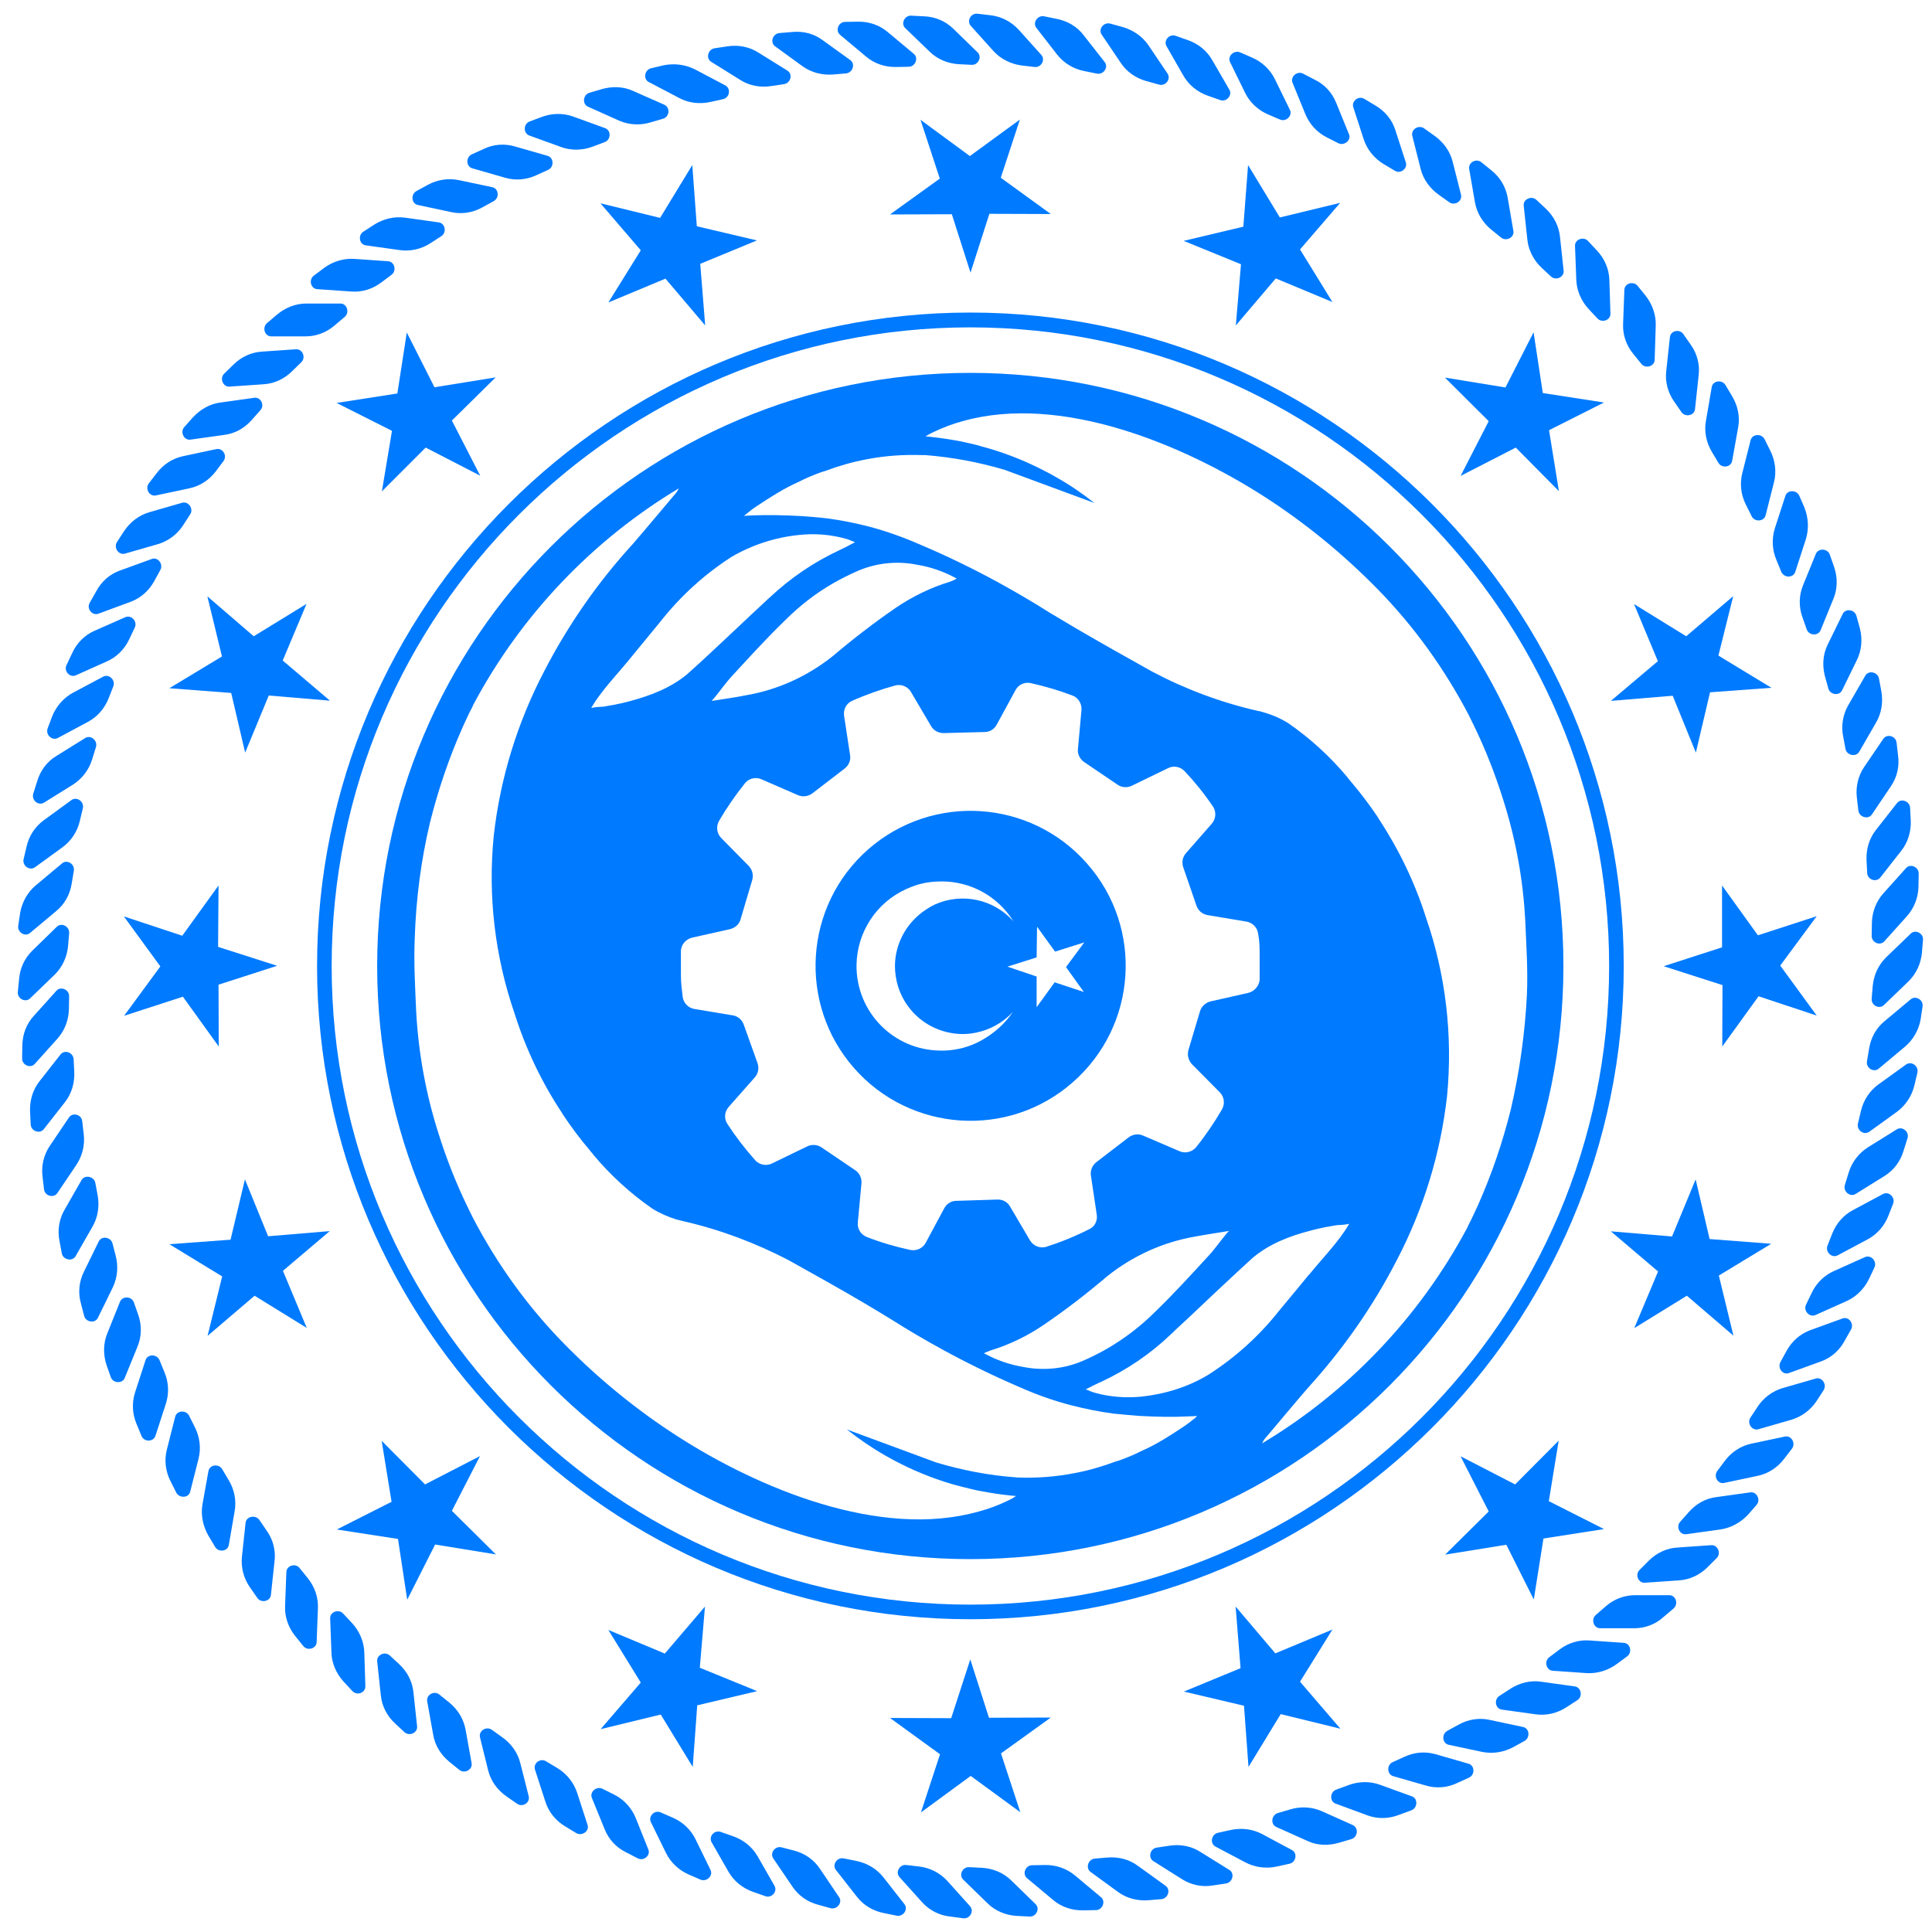 <svg width="90" height="90" viewBox="0 0 90 90" fill="none" xmlns="http://www.w3.org/2000/svg">
<g clip-path="url(#clip0_202_189)">
<path d="M76.13 75.85H74.54C74.24 75.85 74.1 75.44 74.34 75.23L74.8 74.83C75.19 74.49 75.67 74.31 76.17 74.31H77.76C78.07 74.31 78.2 74.72 77.96 74.93L77.5 75.32C77.12 75.67 76.63 75.85 76.13 75.85Z" fill="#007AFF"/>
<path d="M78.21 73.62L76.62 73.73C76.32 73.75 76.15 73.35 76.38 73.13L76.81 72.7C77.17 72.34 77.64 72.12 78.14 72.09L79.72 71.98C80.02 71.96 80.19 72.36 79.97 72.58L79.54 73.01C79.18 73.37 78.71 73.59 78.21 73.62Z" fill="#007AFF"/>
<path d="M80.13 71.25L78.55 71.47C78.25 71.51 78.06 71.12 78.27 70.89L78.67 70.44C79.01 70.05 79.46 69.8 79.96 69.74L81.54 69.52C81.84 69.48 82.03 69.87 81.83 70.1L81.43 70.56C81.08 70.93 80.63 71.18 80.13 71.25Z" fill="#007AFF"/>
<path d="M81.88 68.75L80.32 69.08C80.02 69.15 79.81 68.77 80 68.52L80.36 68.04C80.67 67.63 81.11 67.35 81.59 67.25L83.15 66.92C83.45 66.86 83.66 67.23 83.48 67.48L83.11 67.96C82.8 68.37 82.36 68.65 81.88 68.75Z" fill="#007AFF"/>
<path d="M83.44 66.14L81.91 66.58C81.62 66.66 81.37 66.31 81.54 66.04L81.87 65.54C82.15 65.11 82.57 64.8 83.05 64.66L84.58 64.22C84.87 64.13 85.12 64.49 84.95 64.76L84.62 65.27C84.34 65.69 83.92 66 83.44 66.14Z" fill="#007AFF"/>
<path d="M84.83 63.42L83.34 63.96C83.05 64.07 82.79 63.73 82.94 63.45L83.23 62.92C83.48 62.47 83.87 62.13 84.34 61.96L85.83 61.42C86.12 61.31 86.38 61.66 86.23 61.93L85.93 62.46C85.69 62.91 85.3 63.25 84.83 63.42Z" fill="#007AFF"/>
<path d="M86.02 60.61L84.57 61.26C84.29 61.38 84 61.06 84.13 60.78L84.39 60.24C84.61 59.77 84.98 59.41 85.43 59.21L86.88 58.56C87.16 58.44 87.45 58.76 87.32 59.04L87.06 59.59C86.84 60.04 86.47 60.41 86.02 60.61Z" fill="#007AFF"/>
<path d="M87.01 57.73L85.6 58.48C85.33 58.62 85.02 58.32 85.13 58.03L85.35 57.47C85.54 56.99 85.88 56.6 86.32 56.37L87.72 55.62C87.99 55.48 88.3 55.78 88.19 56.07L87.97 56.63C87.79 57.1 87.45 57.49 87.01 57.73Z" fill="#007AFF"/>
<path d="M87.79 54.78L86.44 55.62C86.18 55.78 85.85 55.5 85.94 55.2L86.12 54.62C86.27 54.13 86.59 53.72 87.01 53.45L88.36 52.61C88.62 52.45 88.95 52.72 88.86 53.02L88.68 53.59C88.53 54.11 88.21 54.52 87.79 54.78Z" fill="#007AFF"/>
<path d="M88.37 51.79L87.08 52.72C86.83 52.9 86.48 52.65 86.55 52.34L86.69 51.75C86.81 51.25 87.09 50.82 87.5 50.52L88.79 49.59C89.04 49.41 89.39 49.66 89.32 49.97L89.18 50.56C89.06 51.06 88.77 51.49 88.37 51.79Z" fill="#007AFF"/>
<path d="M88.74 48.76L87.52 49.78C87.28 49.98 86.92 49.75 86.97 49.44L87.07 48.85C87.15 48.34 87.4 47.89 87.79 47.57L89.01 46.55C89.24 46.36 89.61 46.58 89.56 46.89L89.47 47.49C89.38 47.99 89.12 48.44 88.74 48.76Z" fill="#007AFF"/>
<path d="M88.9 45.72L87.76 46.82C87.54 47.03 87.16 46.83 87.19 46.52L87.24 45.92C87.29 45.41 87.51 44.94 87.87 44.59L89.01 43.49C89.23 43.28 89.61 43.48 89.58 43.79L89.53 44.39C89.48 44.9 89.26 45.37 88.9 45.72Z" fill="#007AFF"/>
<path d="M88.84 42.67L87.78 43.85C87.57 44.08 87.18 43.9 87.19 43.59L87.2 42.99C87.21 42.48 87.4 41.99 87.73 41.62L88.79 40.44C88.99 40.21 89.39 40.39 89.38 40.7L89.37 41.3C89.36 41.81 89.17 42.3 88.84 42.67Z" fill="#007AFF"/>
<path d="M88.57 39.63L87.59 40.88C87.4 41.12 86.99 40.98 86.98 40.66L86.95 40.06C86.93 39.55 87.08 39.05 87.39 38.66L88.37 37.41C88.56 37.17 88.96 37.32 88.98 37.63L89.01 38.23C89.03 38.74 88.88 39.24 88.57 39.63Z" fill="#007AFF"/>
<path d="M88.09 36.62L87.2 37.94C87.03 38.19 86.61 38.07 86.57 37.76L86.5 37.16C86.44 36.65 86.56 36.14 86.84 35.73L87.73 34.42C87.9 34.17 88.32 34.28 88.35 34.6L88.42 35.2C88.49 35.7 88.37 36.21 88.09 36.62Z" fill="#007AFF"/>
<path d="M87.4 33.65L86.61 35.02C86.46 35.28 86.03 35.19 85.97 34.89L85.86 34.3C85.76 33.8 85.85 33.29 86.1 32.85L86.89 31.48C87.04 31.21 87.47 31.3 87.53 31.61L87.64 32.2C87.73 32.7 87.65 33.22 87.4 33.65Z" fill="#007AFF"/>
<path d="M86.51 30.73L85.81 32.16C85.68 32.43 85.25 32.37 85.17 32.07L85.01 31.49C84.88 30.99 84.92 30.48 85.14 30.03L85.84 28.6C85.97 28.33 86.4 28.39 86.48 28.69L86.64 29.27C86.77 29.77 86.72 30.29 86.51 30.73Z" fill="#007AFF"/>
<path d="M85.41 27.89L84.81 29.36C84.69 29.64 84.26 29.61 84.16 29.31L83.96 28.74C83.79 28.25 83.8 27.74 83.99 27.27L84.59 25.8C84.71 25.52 85.14 25.55 85.24 25.84L85.44 26.41C85.61 26.91 85.6 27.43 85.41 27.89Z" fill="#007AFF"/>
<path d="M84.12 25.13L83.63 26.64C83.54 26.93 83.11 26.93 82.98 26.64L82.75 26.08C82.55 25.61 82.53 25.09 82.68 24.61L83.17 23.1C83.26 22.81 83.7 22.81 83.82 23.1L84.06 23.65C84.25 24.14 84.27 24.65 84.12 25.13Z" fill="#007AFF"/>
<path d="M82.64 22.46L82.25 24C82.18 24.3 81.74 24.33 81.6 24.05L81.33 23.51C81.1 23.05 81.04 22.54 81.16 22.05L81.55 20.51C81.62 20.21 82.06 20.18 82.2 20.46L82.47 21C82.7 21.46 82.76 21.98 82.64 22.46Z" fill="#007AFF"/>
<path d="M80.97 19.91L80.69 21.47C80.64 21.77 80.21 21.83 80.05 21.56L79.74 21.04C79.48 20.6 79.38 20.09 79.47 19.6L79.74 18.03C79.79 17.73 80.22 17.67 80.38 17.94L80.69 18.46C80.96 18.91 81.06 19.42 80.97 19.91Z" fill="#007AFF"/>
<path d="M79.13 17.48L78.96 19.06C78.93 19.36 78.51 19.45 78.33 19.2L77.99 18.71C77.7 18.29 77.56 17.79 77.62 17.29L77.79 15.71C77.82 15.4 78.25 15.31 78.42 15.57L78.77 16.07C79.06 16.48 79.19 16.98 79.13 17.48Z" fill="#007AFF"/>
<path d="M77.13 15.18L77.08 16.77C77.07 17.07 76.65 17.19 76.46 16.95L76.08 16.48C75.75 16.08 75.59 15.59 75.61 15.09L75.67 13.5C75.68 13.19 76.1 13.08 76.29 13.32L76.67 13.79C76.98 14.19 77.15 14.68 77.13 15.18Z" fill="#007AFF"/>
<path d="M74.97 13.02L75.02 14.61C75.03 14.92 74.62 15.06 74.41 14.83L74 14.39C73.65 14.01 73.45 13.53 73.43 13.04L73.37 11.45C73.36 11.15 73.77 11 73.98 11.23L74.39 11.67C74.75 12.05 74.95 12.53 74.97 13.02Z" fill="#007AFF"/>
<path d="M72.67 11.03L72.84 12.61C72.87 12.91 72.48 13.09 72.25 12.88L71.81 12.47C71.44 12.12 71.2 11.65 71.15 11.16L70.98 9.58C70.95 9.28 71.34 9.1 71.57 9.31L72.01 9.72C72.38 10.07 72.62 10.53 72.67 11.03Z" fill="#007AFF"/>
<path d="M70.23 9.19L70.5 10.76C70.55 11.06 70.17 11.26 69.93 11.07L69.46 10.69C69.06 10.36 68.8 9.92 68.71 9.43L68.44 7.87C68.39 7.57 68.77 7.36 69.01 7.56L69.48 7.94C69.88 8.26 70.14 8.7 70.23 9.19Z" fill="#007AFF"/>
<path d="M67.67 7.53L68.06 9.07C68.13 9.37 67.77 9.6 67.51 9.42L67.02 9.07C66.6 8.77 66.3 8.35 66.18 7.87L65.79 6.33C65.72 6.03 66.08 5.8 66.34 5.98L66.83 6.33C67.25 6.63 67.55 7.05 67.67 7.53Z" fill="#007AFF"/>
<path d="M65 6.06L65.49 7.57C65.58 7.86 65.23 8.12 64.97 7.95L64.45 7.64C64.01 7.37 63.69 6.97 63.53 6.5L63.04 4.99C62.95 4.7 63.3 4.44 63.56 4.61L64.08 4.92C64.52 5.18 64.85 5.58 65 6.06Z" fill="#007AFF"/>
<path d="M62.24 4.78L62.84 6.25C62.96 6.53 62.62 6.81 62.34 6.67L61.81 6.4C61.35 6.17 61 5.78 60.81 5.32L60.21 3.85C60.1 3.57 60.43 3.29 60.7 3.43L61.24 3.71C61.7 3.93 62.05 4.31 62.24 4.78Z" fill="#007AFF"/>
<path d="M59.39 3.69L60.09 5.12C60.22 5.39 59.91 5.69 59.63 5.57L59.07 5.33C58.6 5.13 58.22 4.77 58 4.32L57.3 2.89C57.17 2.62 57.48 2.32 57.77 2.44L58.32 2.68C58.79 2.88 59.17 3.24 59.39 3.69Z" fill="#007AFF"/>
<path d="M56.47 2.8L57.27 4.18C57.42 4.44 57.13 4.77 56.84 4.66L56.27 4.46C55.78 4.29 55.38 3.96 55.13 3.53L54.34 2.15C54.19 1.88 54.48 1.56 54.77 1.67L55.34 1.87C55.82 2.04 56.22 2.36 56.47 2.8Z" fill="#007AFF"/>
<path d="M53.5 2.11L54.39 3.43C54.56 3.69 54.29 4.03 53.99 3.94L53.41 3.78C52.91 3.64 52.49 3.35 52.21 2.93L51.32 1.61C51.15 1.36 51.41 1.02 51.72 1.1L52.3 1.26C52.79 1.4 53.22 1.7 53.5 2.11Z" fill="#007AFF"/>
<path d="M50.48 1.64L51.46 2.89C51.65 3.13 51.41 3.49 51.1 3.43L50.51 3.31C50 3.21 49.56 2.94 49.25 2.55L48.28 1.3C48.09 1.06 48.33 0.7 48.64 0.76L49.23 0.88C49.73 0.98 50.18 1.24 50.48 1.64Z" fill="#007AFF"/>
<path d="M47.45 1.38L48.51 2.56C48.71 2.79 48.5 3.16 48.19 3.12L47.59 3.05C47.08 2.98 46.62 2.75 46.28 2.38L45.22 1.2C45.02 0.97 45.23 0.6 45.54 0.64L46.14 0.71C46.65 0.77 47.11 1.01 47.45 1.38Z" fill="#007AFF"/>
<path d="M44.4 1.33L45.54 2.44C45.76 2.65 45.57 3.04 45.26 3.02L44.66 2.99C44.15 2.96 43.67 2.76 43.31 2.41L42.17 1.31C41.95 1.1 42.14 0.71 42.45 0.73L43.05 0.76C43.56 0.78 44.04 0.98 44.4 1.33Z" fill="#007AFF"/>
<path d="M41.35 1.49L42.57 2.51C42.8 2.7 42.64 3.11 42.33 3.11L41.73 3.12C41.22 3.13 40.73 2.96 40.35 2.64L39.13 1.62C38.9 1.42 39.06 1.02 39.37 1.02L39.97 1.01C40.48 1 40.97 1.17 41.35 1.49Z" fill="#007AFF"/>
<path d="M38.32 1.87L39.61 2.8C39.86 2.98 39.72 3.39 39.41 3.42L38.81 3.47C38.3 3.51 37.8 3.38 37.39 3.09L36.11 2.16C35.86 1.98 35.99 1.57 36.31 1.54L36.91 1.49C37.42 1.44 37.92 1.57 38.32 1.87Z" fill="#007AFF"/>
<path d="M35.33 2.45L36.68 3.29C36.94 3.45 36.84 3.87 36.52 3.92L35.92 4.01C35.41 4.09 34.9 3.99 34.48 3.72L33.13 2.88C32.87 2.72 32.98 2.3 33.28 2.25L33.88 2.16C34.4 2.08 34.91 2.18 35.33 2.45Z" fill="#007AFF"/>
<path d="M32.39 3.24L33.79 3.98C34.06 4.13 33.99 4.55 33.68 4.62L33.09 4.75C32.59 4.86 32.07 4.8 31.63 4.56L30.22 3.82C29.95 3.68 30.03 3.25 30.33 3.18L30.92 3.04C31.43 2.94 31.94 3.01 32.39 3.24Z" fill="#007AFF"/>
<path d="M29.5 4.24L30.95 4.88C31.23 5.01 31.19 5.44 30.89 5.53L30.31 5.7C29.82 5.85 29.3 5.82 28.84 5.62L27.39 4.97C27.11 4.84 27.16 4.41 27.46 4.32L28.04 4.15C28.53 4.01 29.05 4.03 29.5 4.24Z" fill="#007AFF"/>
<path d="M26.7 5.43L28.19 5.97C28.48 6.08 28.46 6.51 28.17 6.62L27.61 6.83C27.13 7.01 26.61 7.02 26.14 6.85L24.65 6.31C24.37 6.2 24.38 5.77 24.67 5.66L25.23 5.45C25.71 5.27 26.23 5.26 26.7 5.43Z" fill="#007AFF"/>
<path d="M23.98 6.82L25.51 7.26C25.8 7.34 25.82 7.78 25.54 7.91L24.99 8.16C24.52 8.38 24.01 8.42 23.53 8.28L22 7.84C21.71 7.76 21.69 7.32 21.98 7.19L22.53 6.94C22.98 6.72 23.5 6.68 23.98 6.82Z" fill="#007AFF"/>
<path d="M21.37 8.39L22.93 8.72C23.23 8.78 23.28 9.21 23 9.37L22.47 9.66C22.02 9.91 21.51 9.99 21.02 9.88L19.47 9.55C19.17 9.49 19.12 9.06 19.4 8.9L19.93 8.61C20.37 8.37 20.88 8.29 21.37 8.39Z" fill="#007AFF"/>
<path d="M18.87 10.14L20.44 10.36C20.74 10.4 20.82 10.83 20.56 11L20.05 11.33C19.62 11.61 19.11 11.72 18.62 11.65L17.04 11.43C16.74 11.39 16.66 10.96 16.93 10.79L17.44 10.46C17.87 10.19 18.38 10.07 18.87 10.14Z" fill="#007AFF"/>
<path d="M16.5 12.06L18.08 12.17C18.38 12.19 18.49 12.61 18.24 12.8L17.76 13.16C17.35 13.47 16.85 13.62 16.36 13.58L14.78 13.47C14.47 13.45 14.37 13.03 14.62 12.84L15.1 12.48C15.51 12.18 16 12.03 16.5 12.06Z" fill="#007AFF"/>
<path d="M14.27 14.14H15.86C16.16 14.14 16.3 14.55 16.06 14.76L15.6 15.15C15.21 15.49 14.73 15.67 14.23 15.67H12.64C12.33 15.67 12.2 15.26 12.44 15.05L12.9 14.66C13.29 14.33 13.77 14.14 14.27 14.14Z" fill="#007AFF"/>
<path d="M12.2 16.38L13.79 16.27C14.09 16.25 14.26 16.65 14.04 16.87L13.61 17.29C13.25 17.65 12.78 17.87 12.28 17.9L10.69 18.01C10.39 18.03 10.22 17.63 10.44 17.41L10.87 16.99C11.23 16.63 11.7 16.41 12.2 16.38Z" fill="#007AFF"/>
<path d="M10.28 18.75L11.85 18.53C12.15 18.49 12.34 18.88 12.13 19.11L11.73 19.56C11.39 19.95 10.94 20.2 10.44 20.26L8.87 20.48C8.57 20.52 8.38 20.13 8.58 19.9L8.98 19.45C9.33 19.07 9.78 18.81 10.28 18.75Z" fill="#007AFF"/>
<path d="M8.53 21.25L10.08 20.92C10.38 20.86 10.6 21.23 10.41 21.48L10.05 21.96C9.74 22.37 9.3 22.65 8.81 22.75L7.26 23.08C6.96 23.14 6.75 22.77 6.93 22.52L7.3 22.04C7.61 21.63 8.05 21.35 8.53 21.25Z" fill="#007AFF"/>
<path d="M6.96 23.86L8.49 23.42C8.78 23.34 9.03 23.7 8.86 23.96L8.53 24.47C8.25 24.9 7.83 25.21 7.35 25.35L5.82 25.79C5.53 25.87 5.28 25.52 5.45 25.25L5.78 24.74C6.07 24.31 6.48 24 6.96 23.86Z" fill="#007AFF"/>
<path d="M5.58 26.58L7.07 26.04C7.35 25.93 7.62 26.28 7.47 26.55L7.18 27.08C6.93 27.53 6.54 27.87 6.07 28.04L4.58 28.59C4.29 28.69 4.02 28.35 4.18 28.08L4.48 27.55C4.72 27.09 5.11 26.75 5.58 26.58Z" fill="#007AFF"/>
<path d="M4.39 29.39L5.84 28.75C6.12 28.63 6.41 28.95 6.28 29.23L6.02 29.78C5.8 30.25 5.43 30.61 4.98 30.81L3.53 31.46C3.25 31.58 2.96 31.26 3.1 30.98L3.36 30.43C3.57 29.96 3.94 29.59 4.39 29.39Z" fill="#007AFF"/>
<path d="M3.4 32.27L4.81 31.52C5.08 31.38 5.39 31.68 5.28 31.97L5.06 32.53C4.87 33.01 4.53 33.4 4.09 33.63L2.69 34.38C2.42 34.52 2.11 34.22 2.22 33.93L2.43 33.37C2.62 32.9 2.96 32.51 3.4 32.27Z" fill="#007AFF"/>
<path d="M2.62 35.22L3.97 34.38C4.23 34.22 4.56 34.5 4.47 34.8L4.29 35.38C4.14 35.87 3.82 36.28 3.4 36.55L2.05 37.39C1.79 37.55 1.46 37.28 1.55 36.97L1.73 36.4C1.88 35.89 2.19 35.48 2.62 35.22Z" fill="#007AFF"/>
<path d="M2.04 38.21L3.33 37.27C3.58 37.09 3.93 37.35 3.86 37.65L3.72 38.24C3.6 38.74 3.32 39.17 2.91 39.47L1.63 40.4C1.38 40.58 1.03 40.33 1.1 40.02L1.24 39.43C1.35 38.94 1.63 38.51 2.04 38.21Z" fill="#007AFF"/>
<path d="M1.67 41.24L2.89 40.22C3.12 40.02 3.49 40.25 3.44 40.56L3.34 41.16C3.26 41.67 3.01 42.12 2.62 42.44L1.4 43.46C1.17 43.66 0.8 43.43 0.85 43.12L0.94 42.52C1.03 42.01 1.29 41.56 1.67 41.24Z" fill="#007AFF"/>
<path d="M1.51 44.28L2.65 43.17C2.87 42.96 3.25 43.16 3.22 43.48L3.17 44.08C3.12 44.59 2.9 45.06 2.54 45.41L1.4 46.51C1.18 46.72 0.8 46.52 0.83 46.21L0.89 45.61C0.93 45.1 1.15 44.63 1.51 44.28Z" fill="#007AFF"/>
<path d="M1.57 47.33L2.63 46.15C2.83 45.93 3.23 46.1 3.22 46.41L3.21 47.01C3.2 47.52 3.01 48.01 2.68 48.38L1.62 49.56C1.42 49.79 1.02 49.61 1.03 49.3L1.04 48.7C1.05 48.18 1.23 47.7 1.57 47.33Z" fill="#007AFF"/>
<path d="M1.84 50.37L2.82 49.12C3.01 48.88 3.41 49.03 3.43 49.34L3.46 49.95C3.48 50.46 3.33 50.96 3.02 51.35L2.04 52.6C1.85 52.84 1.44 52.69 1.43 52.38L1.4 51.78C1.38 51.26 1.53 50.76 1.84 50.37Z" fill="#007AFF"/>
<path d="M2.32 53.38L3.21 52.06C3.38 51.8 3.8 51.92 3.83 52.23L3.9 52.83C3.96 53.34 3.84 53.84 3.56 54.26L2.67 55.58C2.5 55.83 2.08 55.71 2.05 55.4L1.98 54.8C1.92 54.3 2.04 53.79 2.32 53.38Z" fill="#007AFF"/>
<path d="M3.01 56.35L3.8 54.97C3.95 54.71 4.38 54.8 4.44 55.1L4.55 55.69C4.64 56.19 4.56 56.71 4.31 57.14L3.52 58.52C3.37 58.78 2.94 58.69 2.88 58.39L2.77 57.8C2.67 57.29 2.76 56.78 3.01 56.35Z" fill="#007AFF"/>
<path d="M3.9 59.26L4.6 57.83C4.73 57.56 5.16 57.62 5.24 57.92L5.39 58.5C5.52 59 5.47 59.51 5.26 59.96L4.56 61.39C4.43 61.66 4 61.6 3.92 61.3L3.77 60.72C3.63 60.23 3.68 59.71 3.9 59.26Z" fill="#007AFF"/>
<path d="M5 62.11L5.59 60.64C5.71 60.36 6.14 60.38 6.24 60.68L6.44 61.25C6.61 61.74 6.6 62.25 6.41 62.72L5.81 64.19C5.7 64.47 5.26 64.44 5.16 64.15L4.96 63.58C4.8 63.09 4.81 62.57 5 62.11Z" fill="#007AFF"/>
<path d="M6.29 64.87L6.78 63.36C6.87 63.07 7.31 63.07 7.43 63.36L7.66 63.92C7.86 64.39 7.88 64.91 7.73 65.38L7.24 66.89C7.14 67.18 6.71 67.18 6.59 66.89L6.36 66.33C6.16 65.86 6.14 65.35 6.29 64.87Z" fill="#007AFF"/>
<path d="M7.77 67.54L8.16 66C8.23 65.7 8.67 65.67 8.81 65.95L9.08 66.49C9.31 66.95 9.37 67.46 9.25 67.95L8.86 69.49C8.79 69.78 8.36 69.81 8.21 69.53L7.94 68.99C7.71 68.54 7.65 68.02 7.77 67.54Z" fill="#007AFF"/>
<path d="M9.43 70.09L9.71 68.53C9.76 68.23 10.19 68.17 10.35 68.44L10.66 68.96C10.92 69.4 11.02 69.91 10.93 70.4L10.66 71.97C10.61 72.27 10.18 72.33 10.02 72.06L9.71 71.54C9.45 71.09 9.35 70.58 9.43 70.09Z" fill="#007AFF"/>
<path d="M11.27 72.52L11.44 70.94C11.47 70.64 11.89 70.55 12.08 70.8L12.42 71.3C12.72 71.72 12.85 72.22 12.79 72.72L12.62 74.3C12.59 74.6 12.16 74.69 11.99 74.44L11.64 73.94C11.35 73.52 11.22 73.02 11.27 72.52Z" fill="#007AFF"/>
<path d="M13.28 74.82L13.34 73.23C13.35 72.93 13.77 72.8 13.96 73.05L14.34 73.52C14.66 73.92 14.83 74.41 14.81 74.91L14.75 76.5C14.74 76.8 14.32 76.92 14.13 76.68L13.75 76.21C13.43 75.81 13.26 75.32 13.28 74.82Z" fill="#007AFF"/>
<path d="M15.44 76.98L15.38 75.39C15.37 75.08 15.78 74.94 15.99 75.17L16.4 75.61C16.75 75.99 16.95 76.47 16.97 76.96L17.02 78.55C17.03 78.86 16.62 79.01 16.41 78.77L16 78.33C15.66 77.95 15.45 77.47 15.44 76.98Z" fill="#007AFF"/>
<path d="M17.74 78.97L17.57 77.39C17.54 77.09 17.93 76.91 18.16 77.12L18.6 77.53C18.98 77.88 19.21 78.34 19.26 78.84L19.43 80.42C19.46 80.72 19.07 80.9 18.84 80.69L18.4 80.28C18.02 79.93 17.79 79.47 17.74 78.97Z" fill="#007AFF"/>
<path d="M20.18 80.81L19.9 79.25C19.85 78.95 20.23 78.74 20.47 78.94L20.94 79.32C21.34 79.65 21.6 80.09 21.69 80.58L21.97 82.14C22.02 82.44 21.64 82.64 21.4 82.45L20.93 82.07C20.53 81.74 20.26 81.3 20.18 80.81Z" fill="#007AFF"/>
<path d="M22.74 82.47L22.36 80.93C22.29 80.63 22.65 80.4 22.91 80.58L23.4 80.93C23.82 81.23 24.12 81.65 24.24 82.14L24.63 83.68C24.7 83.98 24.34 84.21 24.08 84.02L23.59 83.68C23.15 83.37 22.86 82.95 22.74 82.47Z" fill="#007AFF"/>
<path d="M25.41 83.94L24.92 82.43C24.83 82.14 25.17 81.88 25.44 82.05L25.96 82.36C26.4 82.63 26.72 83.03 26.88 83.5L27.37 85.01C27.47 85.3 27.11 85.55 26.84 85.39L26.33 85.08C25.89 84.82 25.56 84.41 25.41 83.94Z" fill="#007AFF"/>
<path d="M28.17 85.22L27.57 83.75C27.46 83.47 27.79 83.19 28.07 83.33L28.61 83.6C29.07 83.83 29.42 84.22 29.61 84.68L30.2 86.15C30.32 86.43 29.99 86.71 29.71 86.57L29.17 86.29C28.71 86.07 28.36 85.69 28.17 85.22Z" fill="#007AFF"/>
<path d="M31.02 86.31L30.32 84.88C30.19 84.61 30.49 84.3 30.78 84.43L31.33 84.67C31.8 84.87 32.18 85.23 32.4 85.68L33.1 87.11C33.23 87.38 32.92 87.68 32.63 87.56L32.08 87.32C31.62 87.12 31.24 86.76 31.02 86.31Z" fill="#007AFF"/>
<path d="M33.94 87.2L33.15 85.82C33 85.55 33.28 85.23 33.58 85.34L34.15 85.54C34.64 85.71 35.04 86.04 35.29 86.47L36.08 87.85C36.23 88.12 35.94 88.44 35.65 88.33L35.08 88.13C34.59 87.96 34.19 87.63 33.94 87.2Z" fill="#007AFF"/>
<path d="M36.91 87.88L36.02 86.57C35.85 86.31 36.12 85.97 36.42 86.06L37 86.21C37.5 86.34 37.92 86.64 38.2 87.06L39.09 88.38C39.26 88.63 38.99 88.97 38.69 88.89L38.11 88.73C37.61 88.6 37.19 88.3 36.91 87.88Z" fill="#007AFF"/>
<path d="M39.92 88.36L38.94 87.11C38.75 86.87 38.99 86.51 39.3 86.57L39.89 86.69C40.4 86.79 40.84 87.06 41.15 87.45L42.13 88.7C42.32 88.94 42.08 89.3 41.77 89.24L41.18 89.12C40.67 89.02 40.23 88.76 39.92 88.36Z" fill="#007AFF"/>
<path d="M42.96 88.62L41.9 87.44C41.7 87.21 41.91 86.84 42.22 86.88L42.82 86.95C43.33 87.01 43.79 87.25 44.13 87.62L45.19 88.8C45.39 89.03 45.18 89.4 44.87 89.36L44.27 89.28C43.76 89.23 43.3 88.99 42.96 88.62Z" fill="#007AFF"/>
<path d="M46.01 88.67L44.87 87.56C44.65 87.35 44.84 86.96 45.15 86.98L45.75 87.01C46.26 87.04 46.74 87.24 47.1 87.59L48.24 88.7C48.46 88.91 48.27 89.3 47.96 89.28L47.36 89.25C46.85 89.22 46.37 89.02 46.01 88.67Z" fill="#007AFF"/>
<path d="M49.06 88.51L47.84 87.49C47.61 87.29 47.77 86.89 48.08 86.89L48.68 86.88C49.19 86.87 49.68 87.04 50.07 87.36L51.29 88.38C51.52 88.57 51.36 88.98 51.05 88.98L50.45 88.99C49.93 89 49.44 88.83 49.06 88.51Z" fill="#007AFF"/>
<path d="M52.09 88.14L50.8 87.2C50.56 87.02 50.69 86.61 51 86.58L51.6 86.53C52.11 86.49 52.61 86.62 53.01 86.92L54.3 87.85C54.55 88.03 54.41 88.44 54.1 88.47L53.5 88.52C52.99 88.56 52.49 88.43 52.09 88.14Z" fill="#007AFF"/>
<path d="M55.08 87.55L53.73 86.7C53.47 86.54 53.57 86.12 53.88 86.07L54.48 85.98C54.99 85.9 55.5 86 55.92 86.27L57.27 87.11C57.53 87.27 57.42 87.69 57.11 87.74L56.51 87.83C56.01 87.92 55.5 87.81 55.08 87.55Z" fill="#007AFF"/>
<path d="M58.02 86.76L56.62 86.02C56.35 85.87 56.43 85.45 56.73 85.38L57.32 85.25C57.82 85.14 58.34 85.2 58.78 85.43L60.18 86.18C60.45 86.32 60.38 86.75 60.07 86.82L59.48 86.95C58.98 87.06 58.46 86.99 58.02 86.76Z" fill="#007AFF"/>
<path d="M60.91 85.76L59.46 85.11C59.18 84.99 59.22 84.56 59.52 84.46L60.1 84.29C60.59 84.14 61.11 84.17 61.57 84.37L63.02 85.02C63.3 85.15 63.25 85.58 62.96 85.67L62.38 85.84C61.88 85.99 61.36 85.97 60.91 85.76Z" fill="#007AFF"/>
<path d="M63.71 84.57L62.22 84.02C61.93 83.92 61.95 83.48 62.24 83.37L62.81 83.16C63.29 82.98 63.81 82.97 64.28 83.14L65.77 83.68C66.06 83.78 66.04 84.22 65.75 84.33L65.18 84.54C64.7 84.73 64.18 84.74 63.71 84.57Z" fill="#007AFF"/>
<path d="M66.43 83.18L64.9 82.74C64.61 82.66 64.59 82.22 64.87 82.09L65.42 81.84C65.89 81.62 66.4 81.58 66.88 81.72L68.41 82.16C68.7 82.24 68.72 82.68 68.43 82.81L67.88 83.06C67.43 83.28 66.91 83.32 66.43 83.18Z" fill="#007AFF"/>
<path d="M69.04 81.61L67.49 81.28C67.19 81.22 67.14 80.79 67.42 80.63L67.95 80.34C68.4 80.09 68.91 80.01 69.4 80.12L70.95 80.45C71.25 80.51 71.29 80.94 71.02 81.1L70.49 81.39C70.04 81.63 69.53 81.71 69.04 81.61Z" fill="#007AFF"/>
<path d="M71.54 79.86L69.96 79.64C69.66 79.6 69.58 79.17 69.85 79L70.36 78.67C70.79 78.39 71.3 78.27 71.79 78.34L73.36 78.56C73.66 78.6 73.74 79.03 73.48 79.2L72.97 79.53C72.54 79.81 72.03 79.93 71.54 79.86Z" fill="#007AFF"/>
<path d="M73.91 77.94L72.33 77.83C72.03 77.81 71.92 77.39 72.17 77.2L72.65 76.84C73.06 76.53 73.56 76.38 74.05 76.42L75.64 76.53C75.95 76.55 76.05 76.97 75.8 77.16L75.31 77.52C74.9 77.82 74.4 77.97 73.91 77.94Z" fill="#007AFF"/>
<path fill-rule="evenodd" clip-rule="evenodd" d="M41.46 9.99L43.78 8.32L42.88 5.58L45.18 7.27L47.51 5.57L46.62 8.28L48.95 9.97L46.09 9.96L45.21 12.7L44.34 9.98L41.46 9.99Z" fill="#007AFF"/>
<path fill-rule="evenodd" clip-rule="evenodd" d="M28.34 14.09L29.85 11.66L27.97 9.47L30.75 10.15L32.25 7.69L32.46 10.54L35.26 11.2L32.62 12.29L32.85 15.16L31 12.98L28.34 14.09Z" fill="#007AFF"/>
<path fill-rule="evenodd" clip-rule="evenodd" d="M17.79 22.89L18.26 20.07L15.68 18.77L18.51 18.33L18.95 15.49L20.24 18.04L23.09 17.58L21.05 19.59L22.37 22.16L19.83 20.85L17.79 22.89Z" fill="#007AFF"/>
<path fill-rule="evenodd" clip-rule="evenodd" d="M11.42 35.06L10.77 32.28L7.89 32.06L10.34 30.58L9.66 27.78L11.82 29.64L14.28 28.13L13.17 30.77L15.37 32.64L12.52 32.4L11.42 35.06Z" fill="#007AFF"/>
<path fill-rule="evenodd" clip-rule="evenodd" d="M10.19 48.75L8.52 46.43L5.78 47.32L7.47 45.02L5.77 42.69L8.49 43.59L10.18 41.25L10.16 44.11L12.91 44.99L10.18 45.87L10.19 48.75Z" fill="#007AFF"/>
<path fill-rule="evenodd" clip-rule="evenodd" d="M14.29 61.86L11.86 60.36L9.67 62.23L10.35 59.46L7.89 57.96L10.74 57.75L11.41 54.94L12.49 57.59L15.36 57.35L13.18 59.2L14.29 61.86Z" fill="#007AFF"/>
<path fill-rule="evenodd" clip-rule="evenodd" d="M23.1 72.41L20.27 71.95L18.97 74.52L18.54 71.69L15.69 71.25L18.24 69.96L17.78 67.12L19.8 69.15L22.36 67.83L21.05 70.38L23.1 72.41Z" fill="#007AFF"/>
<path fill-rule="evenodd" clip-rule="evenodd" d="M35.27 78.78L32.48 79.44L32.27 82.31L30.78 79.87L27.98 80.55L29.85 78.38L28.34 75.93L30.97 77.03L32.84 74.84L32.6 77.69L35.27 78.78Z" fill="#007AFF"/>
<path fill-rule="evenodd" clip-rule="evenodd" d="M48.95 80.01L46.63 81.68L47.53 84.42L45.22 82.73L42.9 84.43L43.79 81.72L41.46 80.03L44.31 80.04L45.2 77.3L46.07 80.02L48.95 80.01Z" fill="#007AFF"/>
<path fill-rule="evenodd" clip-rule="evenodd" d="M62.07 75.91L60.56 78.34L62.44 80.53L59.66 79.85L58.16 82.31L57.95 79.46L55.15 78.8L57.79 77.71L57.56 74.84L59.41 77.02L62.07 75.91Z" fill="#007AFF"/>
<path fill-rule="evenodd" clip-rule="evenodd" d="M72.61 67.11L72.15 69.93L74.72 71.23L71.9 71.67L71.45 74.51L70.17 71.96L67.32 72.42L69.35 70.41L68.04 67.84L70.58 69.15L72.61 67.11Z" fill="#007AFF"/>
<path fill-rule="evenodd" clip-rule="evenodd" d="M78.99 54.94L79.64 57.72L82.51 57.94L80.07 59.42L80.75 62.22L78.58 60.36L76.13 61.87L77.24 59.23L75.04 57.36L77.89 57.6L78.99 54.94Z" fill="#007AFF"/>
<path fill-rule="evenodd" clip-rule="evenodd" d="M80.22 41.25L81.89 43.57L84.63 42.68L82.93 44.98L84.63 47.31L81.92 46.41L80.23 48.75L80.24 45.89L77.5 45.01L80.22 44.13V41.25Z" fill="#007AFF"/>
<path fill-rule="evenodd" clip-rule="evenodd" d="M76.12 28.14L78.55 29.64L80.74 27.77L80.05 30.54L82.52 32.04L79.66 32.25L79 35.06L77.92 32.41L75.04 32.65L77.23 30.8L76.12 28.14Z" fill="#007AFF"/>
<path fill-rule="evenodd" clip-rule="evenodd" d="M67.31 17.59L70.13 18.05L71.44 15.48L71.87 18.31L74.72 18.75L72.16 20.04L72.62 22.88L70.61 20.85L68.04 22.17L69.35 19.62L67.31 17.59Z" fill="#007AFF"/>
<path fill-rule="evenodd" clip-rule="evenodd" d="M55.14 11.22L57.92 10.56L58.14 7.69L59.62 10.13L62.43 9.45L60.56 11.62L62.07 14.07L59.43 12.97L57.57 15.16L57.81 12.31L55.14 11.22Z" fill="#007AFF"/>
<path d="M45.2 14.56C28.42 14.56 14.77 28.21 14.77 45C14.77 61.78 28.42 75.43 45.2 75.43C61.98 75.43 75.64 61.78 75.64 45C75.64 28.22 61.99 14.56 45.2 14.56ZM45.2 74.75C28.8 74.75 15.45 61.41 15.45 45C15.45 28.59 28.8 15.25 45.2 15.25C61.6 15.25 74.96 28.59 74.96 45C74.96 61.41 61.61 74.75 45.2 74.75Z" fill="#007AFF"/>
<path d="M45.2 17.37C29.94 17.37 17.57 29.74 17.57 45C17.57 60.26 29.94 72.63 45.2 72.63C60.46 72.63 72.83 60.26 72.83 45C72.84 29.74 60.46 17.37 45.2 17.37ZM50.52 35.51L52.1 36.58C52.31 36.7 52.56 36.7 52.77 36.58L54.4 35.79C54.66 35.65 54.99 35.71 55.19 35.93C55.67 36.44 56.12 37 56.51 37.58C56.67 37.83 56.64 38.15 56.45 38.37L55.25 39.74C55.09 39.92 55.04 40.17 55.12 40.4L55.74 42.2C55.82 42.43 56.02 42.59 56.26 42.63L58.06 42.93C58.35 42.98 58.58 43.21 58.61 43.51C58.68 43.86 58.68 44.18 58.68 44.55V45.63C58.66 45.92 58.45 46.17 58.16 46.25L56.39 46.65C56.16 46.71 55.97 46.88 55.9 47.11L55.36 48.92C55.3 49.15 55.36 49.4 55.53 49.58L56.82 50.88C57.03 51.09 57.07 51.41 56.93 51.67C56.57 52.29 56.17 52.88 55.72 53.44C55.53 53.67 55.2 53.75 54.93 53.62L53.25 52.9C53.03 52.8 52.77 52.84 52.58 52.98L51.07 54.14C50.88 54.29 50.78 54.53 50.82 54.77L51.09 56.58C51.14 56.87 50.99 57.16 50.72 57.27C50.07 57.6 49.4 57.87 48.71 58.09C48.42 58.16 48.13 58.03 47.98 57.78L47.05 56.2C46.93 55.99 46.7 55.87 46.46 55.88L44.55 55.94C44.31 55.94 44.09 56.08 43.98 56.3L43.13 57.88C43 58.14 42.71 58.28 42.42 58.23C41.72 58.08 41.03 57.88 40.37 57.62C40.1 57.51 39.93 57.24 39.96 56.95L40.13 55.13C40.15 54.89 40.05 54.66 39.85 54.52L38.27 53.45C38.08 53.32 37.82 53.3 37.61 53.4L35.98 54.19C35.71 54.33 35.39 54.27 35.19 54.06C34.71 53.52 34.27 52.95 33.88 52.35C33.72 52.1 33.75 51.78 33.95 51.56L35.16 50.19C35.32 50.01 35.37 49.76 35.29 49.53L34.65 47.74C34.57 47.51 34.38 47.34 34.14 47.3L32.34 47C32.05 46.95 31.83 46.71 31.8 46.42C31.76 46.09 31.72 45.8 31.72 45.42V44.3C31.73 44 31.95 43.75 32.24 43.68L34.02 43.28C34.25 43.22 34.44 43.05 34.5 42.82L35.04 41C35.11 40.77 35.05 40.52 34.88 40.34L33.6 39.04C33.39 38.83 33.35 38.51 33.49 38.25C33.85 37.63 34.26 37.04 34.7 36.49C34.89 36.25 35.22 36.18 35.49 36.31L37.17 37.04C37.39 37.14 37.65 37.1 37.84 36.96L39.35 35.8C39.54 35.65 39.64 35.42 39.6 35.18L39.32 33.34C39.28 33.05 39.42 32.77 39.69 32.65C40.34 32.36 41.02 32.12 41.71 31.93C41.99 31.86 42.29 31.98 42.44 32.24L43.37 33.82C43.49 34.03 43.71 34.15 43.96 34.15L45.87 34.1C46.11 34.1 46.33 33.96 46.44 33.74L47.3 32.16C47.43 31.9 47.72 31.76 48.01 31.82C48.68 31.97 49.33 32.16 49.96 32.4C50.23 32.5 50.4 32.78 50.38 33.07L50.21 34.94C50.2 35.15 50.32 35.38 50.52 35.51ZM57.25 57.34L57.14 57.46C56.85 57.81 56.59 58.19 56.28 58.52C55.48 59.39 54.68 60.27 53.81 61.11C53.14 61.78 52.39 62.35 51.57 62.83C51.2 63.04 50.82 63.23 50.43 63.4C49.56 63.77 48.6 63.86 47.68 63.68C47.07 63.58 46.48 63.38 45.93 63.09C45.9 63.07 45.87 63.06 45.83 63.04C45.93 62.99 46.04 62.95 46.14 62.91C47.03 62.64 47.87 62.23 48.63 61.71C49.66 61.01 50.64 60.25 51.58 59.45C52.76 58.51 54.16 57.87 55.64 57.61C56.12 57.52 56.6 57.45 57.08 57.37L57.25 57.34ZM44.25 27.1C43.36 27.37 42.52 27.78 41.75 28.3C40.73 29 39.74 29.76 38.8 30.56C37.62 31.5 36.23 32.14 34.74 32.39C34.26 32.49 33.78 32.55 33.3 32.63L33.15 32.65L33.26 32.53C33.55 32.18 33.81 31.8 34.12 31.47C34.92 30.6 35.72 29.72 36.59 28.88C37.26 28.21 38.01 27.63 38.83 27.16C39.2 26.95 39.58 26.76 39.97 26.59C40.84 26.22 41.8 26.12 42.73 26.31C43.34 26.41 43.93 26.61 44.47 26.9C44.51 26.92 44.53 26.94 44.57 26.95C44.46 27.02 44.35 27.06 44.25 27.1ZM39.06 25.65C37.89 26.2 36.82 26.93 35.87 27.82C35.79 27.89 35.7 27.97 35.62 28.05C34.82 28.79 34.02 29.56 33.22 30.3C32.82 30.68 32.42 31.04 32.03 31.39C31.26 32.04 30.32 32.4 29.35 32.66C29.31 32.67 29.27 32.68 29.24 32.69C29.08 32.73 28.92 32.77 28.76 32.8C28.67 32.82 28.59 32.84 28.5 32.85C28.35 32.88 28.22 32.9 28.1 32.92C28.09 32.92 28.09 32.92 28.08 32.92C27.92 32.93 27.77 32.93 27.54 32.98C27.64 32.81 27.71 32.71 27.76 32.63C28.25 31.92 28.85 31.3 29.39 30.63C29.85 30.07 30.31 29.51 30.77 28.95C31.7 27.77 32.82 26.75 34.08 25.94C35.04 25.38 36.12 25.03 37.23 24.92C37.96 24.84 38.7 24.9 39.41 25.1C39.55 25.14 39.69 25.2 39.83 25.26C39.51 25.43 39.29 25.54 39.06 25.65ZM55.59 66.12C55.46 66.23 55.32 66.33 55.18 66.43C54.55 66.85 53.89 67.28 53.2 67.58C52.89 67.74 52.56 67.88 52.23 68C52.15 68.03 52.06 68.06 51.98 68.08C51.36 68.31 50.72 68.5 50.08 68.62C49.22 68.79 48.33 68.86 47.45 68.83C47.41 68.83 47.37 68.83 47.32 68.82C46.06 68.73 44.83 68.49 43.62 68.13L39.45 66.59C40.02 67.04 40.62 67.45 41.25 67.81C41.38 67.88 41.5 67.95 41.63 68.02C42.49 68.48 43.39 68.85 44.33 69.13C44.5 69.18 44.85 69.27 44.86 69.27C45.13 69.34 45.4 69.41 45.69 69.46C46.15 69.55 46.62 69.62 47.1 69.67C47.18 69.68 47.26 69.68 47.33 69.69C47.31 69.7 47.29 69.72 47.27 69.73C47.25 69.75 47.23 69.75 47.21 69.77C47.12 69.83 47.02 69.87 46.92 69.92C46.49 70.13 46.05 70.29 45.6 70.41C40.99 71.72 35.29 69.31 31.55 66.9C29.64 65.67 27.88 64.23 26.29 62.61C24.58 60.87 23.15 58.88 22.02 56.71C21.94 56.55 21.86 56.39 21.78 56.22C21.24 55.11 20.79 53.96 20.42 52.78C19.84 50.96 19.5 49.08 19.39 47.18C19.34 46.02 19.27 44.85 19.32 43.7C19.38 41.88 19.61 40.08 20.03 38.32C20.41 36.8 20.91 35.32 21.55 33.88C21.7 33.55 21.84 33.24 22.01 32.92C22.03 32.86 22.06 32.81 22.09 32.75C24.31 28.62 27.61 25.16 31.62 22.75C31.61 22.78 31.59 22.81 31.58 22.83C31.56 22.86 31.54 22.89 31.52 22.93C30.84 23.73 30.18 24.53 29.48 25.34C27.85 27.12 26.46 29.12 25.35 31.27C24.1 33.66 23.3 36.26 23 38.94C22.72 41.75 23.06 44.58 23.98 47.24C24.5 48.88 25.24 50.43 26.19 51.86C26.19 51.87 26.21 51.88 26.21 51.9C26.6 52.49 27.02 53.05 27.47 53.58C27.5 53.62 27.52 53.65 27.55 53.68C27.58 53.71 27.61 53.74 27.63 53.78C28.43 54.74 29.37 55.6 30.4 56.31C30.76 56.53 31.15 56.7 31.55 56.82C31.57 56.82 31.59 56.83 31.61 56.83C31.67 56.85 31.73 56.86 31.8 56.88C33.52 57.27 35.17 57.89 36.73 58.7C37.91 59.36 39.1 60.02 40.27 60.71C40.69 60.96 41.11 61.21 41.53 61.47C42.3 61.96 43.09 62.42 43.89 62.86C45.06 63.5 46.27 64.09 47.5 64.62C48.27 64.96 49.07 65.25 49.89 65.46C50.54 65.63 51.2 65.76 51.86 65.85C52.28 65.89 52.69 65.93 53.1 65.96C53.86 66 54.61 66.02 55.38 65.98C55.51 65.98 55.63 65.97 55.76 65.96C55.71 66.03 55.65 66.08 55.59 66.12ZM53.18 65.06C52.45 65.13 51.71 65.08 51 64.88C50.86 64.84 50.72 64.78 50.58 64.72C50.88 64.57 51.11 64.45 51.34 64.35C52.51 63.8 53.59 63.07 54.53 62.17C54.61 62.1 54.69 62.02 54.77 61.94C55.57 61.21 56.37 60.43 57.17 59.69C57.57 59.31 57.97 58.95 58.36 58.59C59.14 57.94 60.07 57.58 61.04 57.33C61.08 57.32 61.12 57.31 61.15 57.3C61.31 57.26 61.47 57.22 61.63 57.19C61.72 57.17 61.8 57.15 61.89 57.14C62.04 57.11 62.17 57.09 62.3 57.07C62.3 57.07 62.31 57.07 62.32 57.07C62.48 57.06 62.62 57.06 62.85 57.01C62.75 57.18 62.69 57.28 62.63 57.36C62.15 58.07 61.54 58.69 61 59.36H60.99C60.53 59.92 60.07 60.48 59.61 61.03C58.68 62.21 57.56 63.23 56.29 64.04C55.37 64.6 54.29 64.94 53.18 65.06ZM70.38 51.68C70 53.2 69.5 54.68 68.86 56.12C68.71 56.44 68.57 56.76 68.4 57.08C68.38 57.14 68.35 57.19 68.32 57.25C66.1 61.38 62.8 64.84 58.79 67.24C58.81 67.21 58.82 67.19 58.83 67.16C58.85 67.12 58.87 67.09 58.89 67.06C59.57 66.26 60.23 65.46 60.93 64.65C62.56 62.86 63.95 60.87 65.06 58.72C66.31 56.33 67.11 53.73 67.41 51.05C67.68 48.24 67.35 45.41 66.43 42.75C65.91 41.11 65.16 39.56 64.22 38.13C64.21 38.12 64.2 38.11 64.2 38.09C63.81 37.51 63.39 36.95 62.93 36.41C62.9 36.38 62.88 36.35 62.85 36.31C62.82 36.28 62.79 36.25 62.77 36.21C61.97 35.25 61.03 34.39 60 33.68C59.64 33.46 59.25 33.29 58.85 33.18C58.83 33.18 58.81 33.17 58.79 33.16C58.73 33.14 58.67 33.13 58.61 33.12C56.89 32.73 55.23 32.11 53.68 31.29C52.5 30.63 51.32 29.97 50.14 29.28C49.72 29.03 49.3 28.78 48.88 28.53C48.11 28.04 47.32 27.58 46.52 27.14C45.35 26.5 44.14 25.91 42.91 25.39C42.14 25.05 41.34 24.76 40.52 24.54C39.87 24.37 39.21 24.24 38.55 24.15C38.13 24.1 37.72 24.07 37.31 24.04C36.55 24 35.8 23.98 35.03 24.01C34.9 24.01 34.78 24.03 34.65 24.03C34.71 23.99 34.77 23.94 34.83 23.89C34.96 23.78 35.1 23.68 35.25 23.58C35.88 23.16 36.54 22.74 37.22 22.44C37.53 22.28 37.86 22.14 38.19 22.02C38.27 21.99 38.36 21.96 38.44 21.94C39.06 21.71 39.7 21.52 40.35 21.4C41.21 21.23 42.09 21.17 42.98 21.2C43.02 21.2 43.07 21.2 43.11 21.2C44.37 21.3 45.6 21.53 46.81 21.89L50.98 23.43C50.41 22.98 49.81 22.57 49.18 22.22C49.05 22.15 48.93 22.07 48.8 22.01C47.94 21.55 47.04 21.18 46.1 20.9C45.93 20.85 45.58 20.76 45.58 20.75C45.31 20.68 45.03 20.62 44.75 20.56C44.28 20.47 43.81 20.4 43.34 20.35C43.26 20.34 43.19 20.33 43.11 20.33C43.13 20.32 43.15 20.3 43.18 20.29C43.2 20.28 43.22 20.27 43.23 20.26C43.33 20.2 43.42 20.16 43.52 20.11C43.95 19.91 44.39 19.74 44.84 19.62C49.45 18.32 55.15 20.73 58.89 23.13C60.8 24.36 62.56 25.8 64.15 27.42C65.86 29.16 67.29 31.15 68.42 33.31C68.5 33.47 68.58 33.64 68.66 33.8C69.2 34.91 69.65 36.06 70.02 37.24C70.6 39.06 70.95 40.94 71.05 42.85C71.1 44.01 71.18 45.18 71.13 46.33C71.04 48.12 70.79 49.92 70.38 51.68Z" fill="#007AFF"/>
<path d="M50.64 40.23C48.01 37.23 43.45 36.94 40.45 39.56C37.45 42.19 37.16 46.76 39.78 49.75C42.41 52.75 46.98 53.05 49.97 50.42C52.98 47.79 53.28 43.22 50.64 40.23ZM45.71 48.47C45.19 48.76 44.6 48.92 44 48.94H43.8C41.62 48.92 39.88 47.14 39.9 44.96C39.92 43.43 40.82 42.04 42.23 41.41C42.38 41.34 42.54 41.28 42.69 41.23C43.07 41.11 43.47 41.06 43.87 41.06C45.23 41.06 46.49 41.76 47.21 42.92C46.3 41.89 44.82 41.57 43.56 42.13C43.41 42.2 43.27 42.28 43.14 42.37C42.25 42.95 41.7 43.93 41.69 44.99C41.69 45.67 41.9 46.34 42.31 46.89C42.9 47.69 43.84 48.16 44.83 48.17C45.04 48.17 45.24 48.15 45.44 48.11C46.11 47.98 46.73 47.64 47.19 47.13C46.82 47.69 46.29 48.15 45.71 48.47ZM49.66 45.05L49.88 45.36L50.49 46.21L49.13 45.76L48.29 46.92V45.49L46.93 45.03L48.29 44.6L48.31 43.17L48.67 43.67L49.15 44.33L50.51 43.9L49.66 45.05Z" fill="#007AFF"/>
</g>
<defs>
<clipPath id="clip0_202_189">
<rect width="90" height="90" fill="#007aff"/>
</clipPath>
</defs>
</svg>
